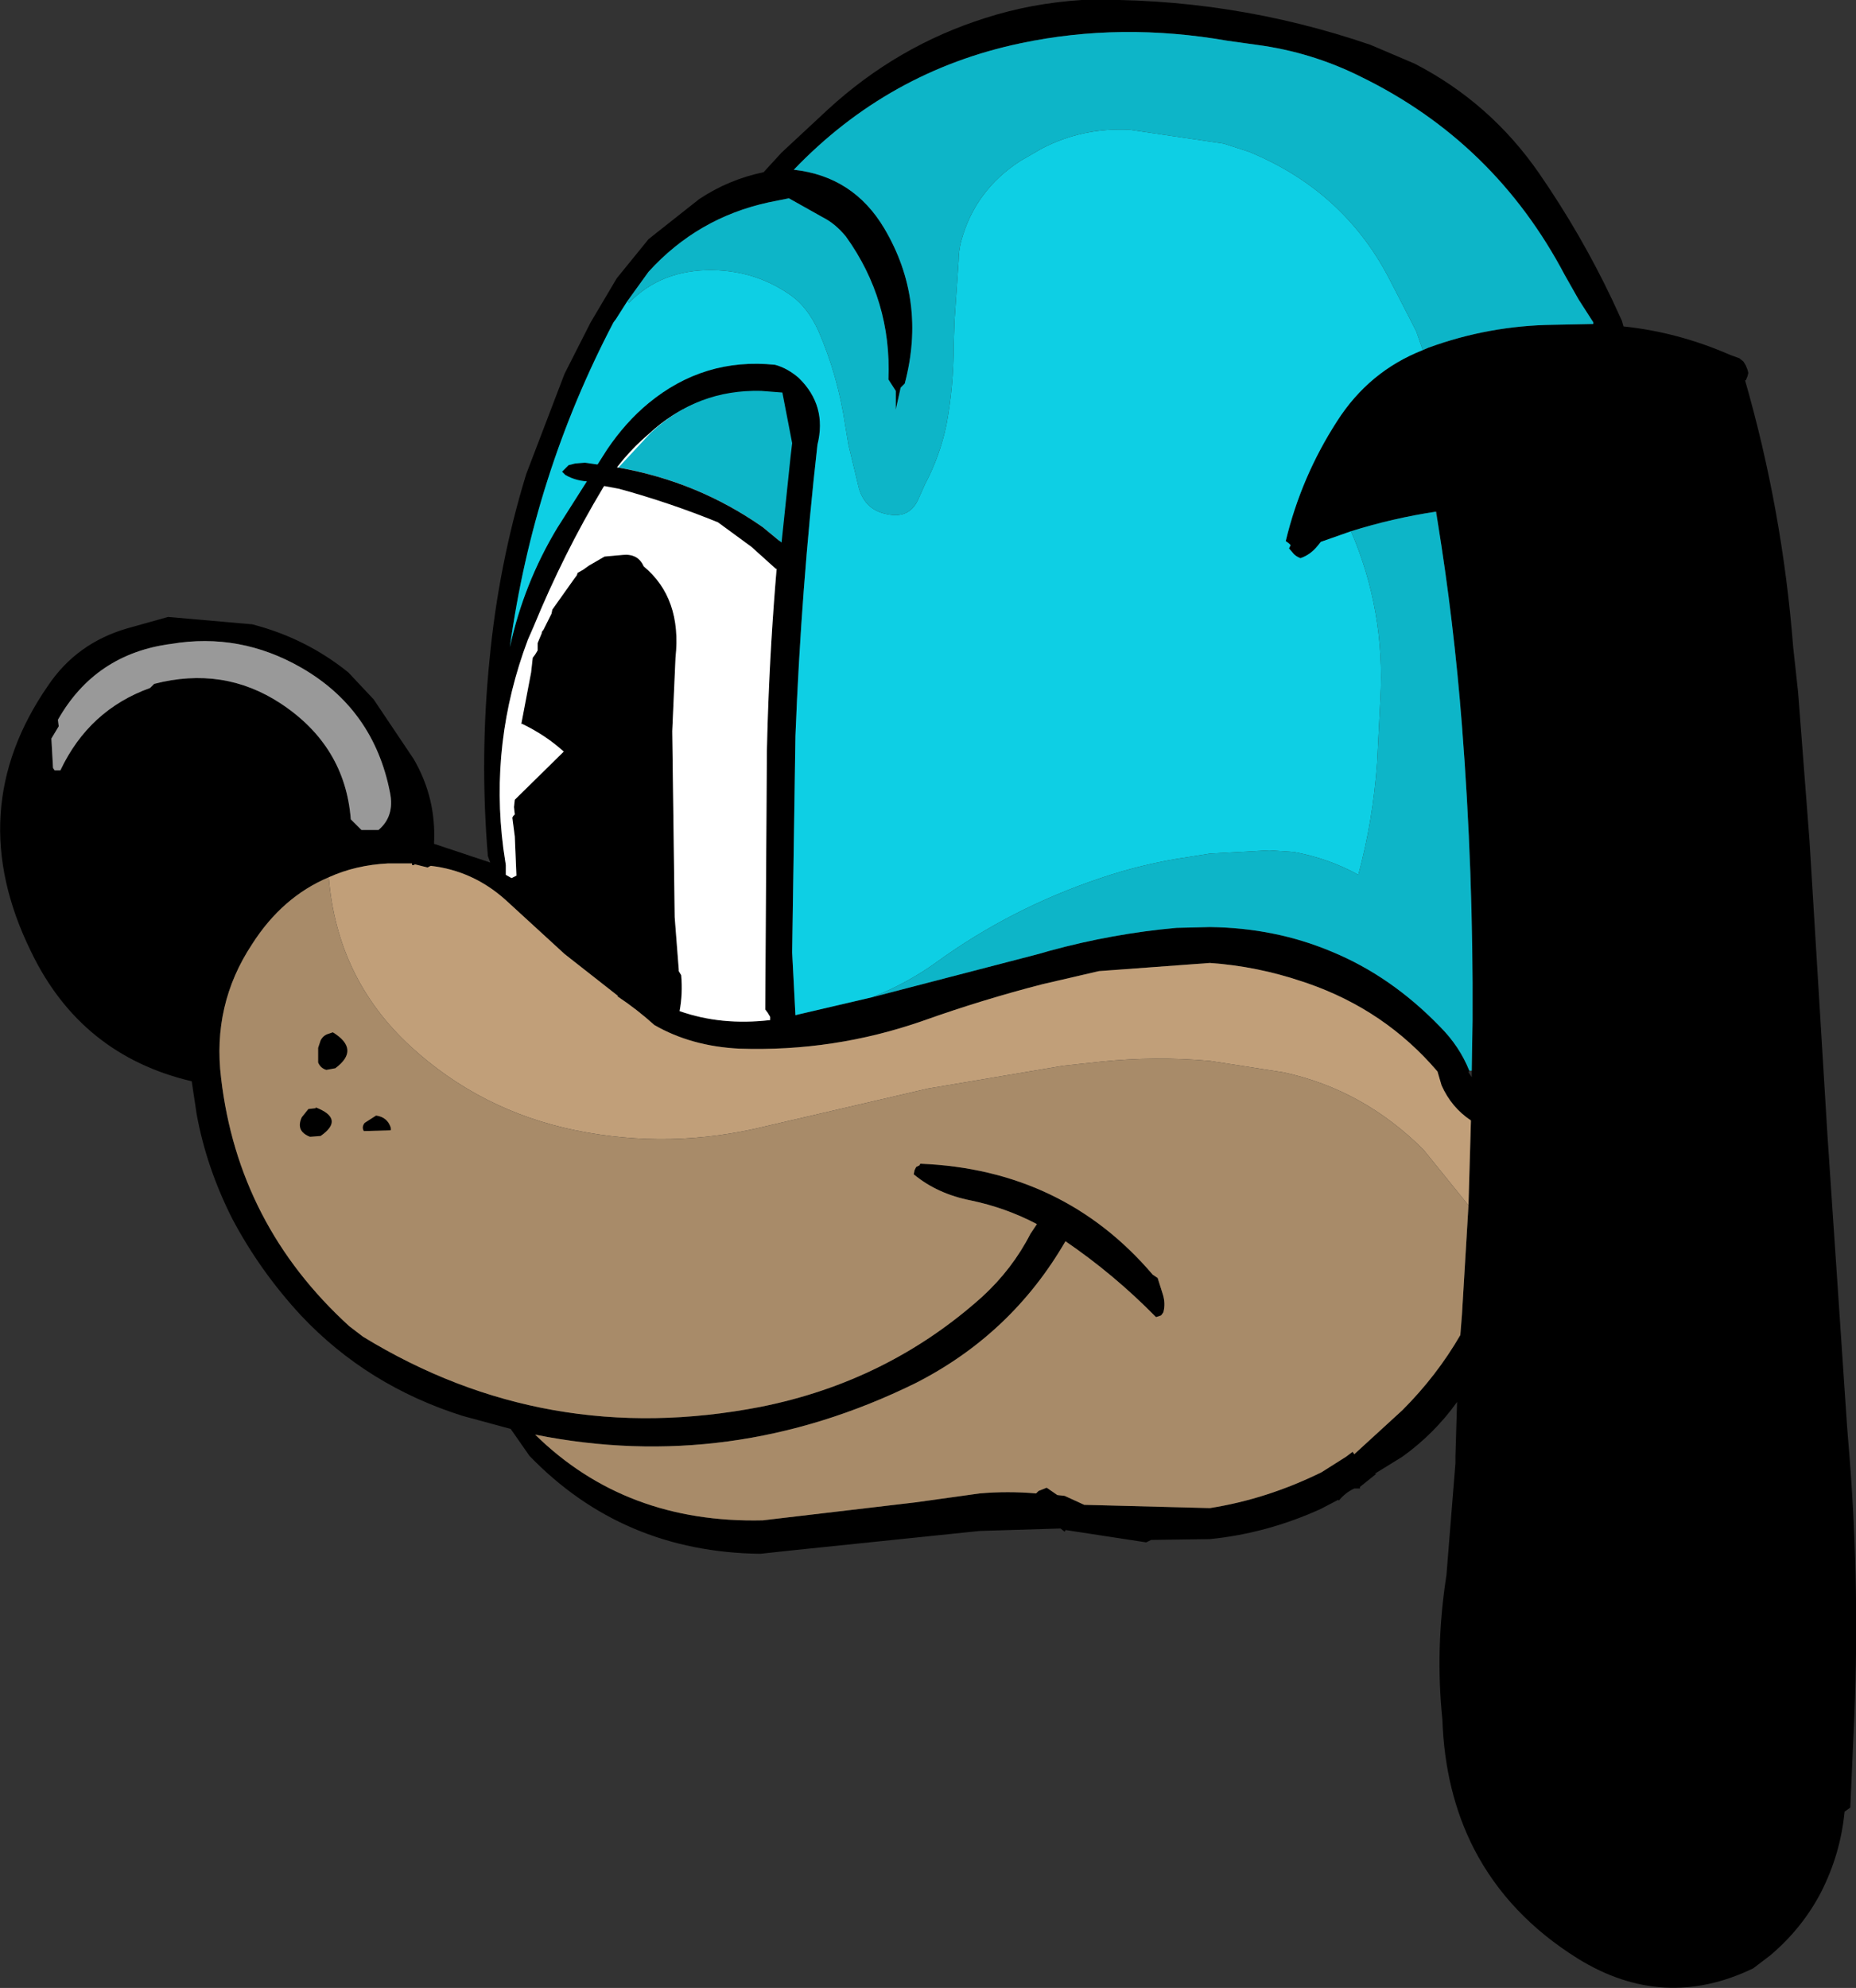<?xml version="1.0" encoding="UTF-8" standalone="no"?>
<svg xmlns:xlink="http://www.w3.org/1999/xlink" height="121.8px" width="113.75px" xmlns="http://www.w3.org/2000/svg">
  <rect width="100%" height="100%" fill="#333333" stroke="none"/>
  <g transform="matrix(1.0, 0.0, 0.0, 1.0, 56.85, 60.9)">
    <path d="M30.35 -39.45 L30.7 -39.6 Q34.4 -40.95 38.35 -41.0 L40.8 -41.05 40.8 -41.15 39.9 -42.55 39.05 -44.05 Q34.75 -52.2 26.55 -56.2 23.55 -57.7 20.2 -58.15 L18.4 -58.4 Q11.85 -59.55 5.7 -58.25 -2.4 -56.55 -8.2 -50.5 -4.55 -50.1 -2.65 -46.9 -0.05 -42.5 -1.4 -37.4 L-1.65 -37.15 -1.95 -35.8 -1.95 -36.95 -2.4 -37.65 Q-2.2 -42.5 -5.0 -46.4 -5.65 -47.2 -6.45 -47.6 L-8.5 -48.75 -9.75 -48.5 Q-14.1 -47.55 -17.1 -44.25 L-18.4 -42.45 -19.1 -41.35 -19.25 -41.15 Q-24.15 -31.8 -25.6 -21.25 -24.75 -25.15 -22.7 -28.55 L-19.65 -33.35 Q-18.5 -35.05 -17.1 -36.2 -13.7 -39.0 -9.35 -38.55 -8.6 -38.35 -7.9 -37.75 -6.15 -36.05 -6.75 -33.65 -7.75 -24.8 -8.1 -15.8 L-8.3 -2.55 -8.1 1.3 -7.9 1.25 -3.4 0.2 6.8 -2.45 7.5 -2.65 Q11.35 -3.7 15.25 -4.05 L17.3 -4.1 Q21.3 -4.05 24.75 -2.6 28.4 -1.1 31.4 2.0 32.6 3.2 33.2 4.7 L33.15 4.8 33.35 5.1 33.35 4.7 33.4 1.6 Q33.45 -7.5 32.75 -16.45 32.25 -22.85 31.25 -29.0 L31.2 -29.55 31.15 -29.55 Q28.5 -29.15 25.95 -28.35 L24.1 -27.7 23.9 -27.45 Q23.45 -26.9 22.85 -26.7 22.6 -26.8 22.45 -26.95 L22.15 -27.3 22.25 -27.5 22.15 -27.6 21.95 -27.75 Q22.9 -31.7 25.1 -35.1 27.05 -38.15 30.35 -39.45 M9.45 -60.9 Q18.55 -61.1 27.15 -58.15 L29.85 -57.0 Q34.5 -54.6 37.5 -50.25 40.05 -46.55 41.95 -42.55 L42.55 -41.25 42.65 -40.9 Q46.0 -40.55 49.2 -39.15 L49.75 -38.95 50.0 -38.75 50.15 -38.5 50.25 -38.25 50.3 -38.05 50.25 -37.85 50.15 -37.6 50.1 -37.6 Q52.4 -29.6 53.05 -21.25 L53.35 -18.5 54.05 -9.4 55.15 8.65 56.35 26.45 56.4 27.1 Q57.15 35.65 56.8 44.2 L56.55 49.85 56.2 50.1 Q55.95 52.7 54.75 55.05 53.6 57.25 51.65 58.9 L50.6 59.7 Q45.1 62.35 39.85 59.1 35.6 56.45 33.5 52.4 31.7 48.9 31.55 44.45 31.1 40.1 31.8 35.6 L32.35 28.75 32.35 28.35 32.45 25.0 Q31.05 26.95 29.1 28.35 L27.4 29.4 27.5 29.4 26.5 30.2 26.5 30.3 26.15 30.3 Q25.6 30.55 25.2 31.05 L25.2 31.0 25.15 31.0 24.1 31.55 Q20.8 33.05 17.3 33.4 L13.7 33.45 13.4 33.6 8.5 32.85 8.45 32.85 8.4 32.95 8.15 32.75 3.2 32.9 -8.4 34.1 -10.25 34.3 Q-18.7 34.2 -24.4 28.3 L-25.55 26.65 -28.5 25.85 Q-34.35 24.0 -38.4 19.7 -40.9 17.0 -42.6 13.8 -44.2 10.65 -44.8 7.35 L-45.1 5.35 Q-51.9 3.75 -54.95 -2.6 -59.2 -11.25 -53.9 -18.9 -52.15 -21.5 -49.05 -22.4 L-46.55 -23.1 -41.4 -22.65 Q-38.1 -21.8 -35.5 -19.7 L-33.95 -18.05 -31.5 -14.4 Q-30.1 -12.0 -30.25 -9.2 L-26.8 -8.05 -26.95 -8.45 Q-27.45 -14.5 -26.85 -20.45 -26.3 -26.3 -24.6 -31.85 L-22.25 -38.0 -20.65 -41.15 -19.05 -43.85 -17.1 -46.25 -14.0 -48.7 Q-12.2 -49.9 -10.05 -50.35 L-8.95 -51.55 -6.1 -54.2 Q-1.85 -58.1 3.55 -59.8 6.35 -60.7 9.45 -60.9 M33.15 12.95 L33.3 7.75 Q32.1 6.95 31.5 5.6 L31.25 4.75 Q28.05 1.0 23.3 -0.65 L23.0 -0.75 Q20.2 -1.7 17.3 -1.9 L10.5 -1.4 7.05 -0.6 Q3.35 0.35 -0.3 1.65 -5.75 3.55 -11.55 3.35 -14.5 3.2 -16.75 1.9 -17.8 0.95 -19.0 0.15 L-19.0 0.1 -22.25 -2.45 -25.85 -5.75 Q-27.85 -7.55 -30.45 -7.85 L-30.65 -7.75 -31.45 -7.95 -31.45 -7.9 -31.6 -7.9 -31.6 -8.0 -33.05 -8.0 Q-35.05 -7.9 -36.7 -7.15 -39.55 -5.95 -41.4 -3.05 -43.85 0.65 -43.3 5.15 -42.25 14.15 -35.45 20.35 L-34.6 21.0 Q-23.4 27.85 -10.25 25.3 -2.45 23.75 3.35 18.55 5.2 16.85 6.3 14.7 L6.7 14.1 Q4.8 13.1 2.65 12.65 0.6 12.25 -0.85 11.05 L-0.8 10.8 -0.7 10.6 -0.5 10.5 -0.45 10.4 Q8.3 10.75 13.8 17.2 L14.1 17.4 14.4 18.35 Q14.6 18.95 14.45 19.5 L14.35 19.65 14.3 19.7 14.0 19.8 Q11.45 17.2 8.45 15.15 5.15 20.85 -0.75 23.85 -12.05 29.4 -24.05 27.0 -18.5 32.45 -10.1 32.25 L-0.75 31.15 3.2 30.6 Q4.9 30.45 6.65 30.6 L6.8 30.45 7.3 30.25 7.95 30.7 8.4 30.75 9.6 31.3 17.3 31.5 Q20.8 30.95 24.15 29.3 L25.65 28.35 26.05 28.05 26.15 28.2 29.1 25.5 Q31.2 23.4 32.65 20.9 L32.75 19.65 33.15 12.95 M-47.4 -19.0 Q-43.15 -20.1 -39.65 -17.8 -35.7 -15.2 -35.35 -10.7 L-34.7 -10.05 -33.65 -10.05 Q-32.65 -10.9 -32.95 -12.35 -33.95 -17.45 -38.4 -20.0 -42.15 -22.15 -46.35 -21.45 -51.0 -20.85 -53.3 -16.8 L-53.25 -16.4 -53.7 -15.65 -53.6 -13.85 -53.5 -13.7 -53.15 -13.7 Q-51.4 -17.4 -47.65 -18.75 L-47.4 -19.0 M-17.1 -34.3 Q-18.75 -32.9 -19.9 -31.0 -22.3 -27.0 -24.15 -22.5 L-24.5 -21.7 Q-26.85 -15.45 -26.0 -8.9 L-25.85 -7.9 -25.85 -7.3 -25.5 -7.1 -25.2 -7.25 -25.3 -9.65 -25.45 -10.8 -25.4 -10.9 -25.3 -11.0 -25.35 -11.45 -25.3 -11.9 -22.3 -14.85 Q-23.4 -15.85 -24.85 -16.55 L-24.9 -16.55 -24.3 -19.7 -24.2 -20.6 -24.05 -20.8 -23.9 -21.05 -23.9 -21.25 -23.9 -21.5 -23.65 -22.1 -23.65 -22.15 -23.6 -22.25 -23.55 -22.3 -23.05 -23.3 -23.0 -23.55 -21.65 -25.45 -21.5 -25.65 -21.45 -25.8 -21.1 -26.0 -20.75 -26.25 -19.8 -26.8 -18.7 -26.9 Q-17.75 -27.0 -17.4 -26.2 -15.05 -24.25 -15.45 -20.6 L-15.65 -16.1 -15.5 -4.7 -15.25 -1.5 -15.25 -1.4 -15.1 -1.15 Q-15.0 0.0 -15.2 1.05 -12.65 1.95 -9.65 1.6 L-9.65 1.4 -9.8 1.15 -9.95 0.95 -9.85 -14.85 Q-9.65 -23.9 -8.55 -32.8 L-8.45 -33.65 -9.05 -36.75 -10.35 -36.85 Q-14.25 -36.95 -17.1 -34.3" fill="#000000" fill-rule="evenodd" stroke="none"/>
    <path d="M-47.4 -19.0 L-47.65 -18.75 Q-51.4 -17.4 -53.15 -13.7 L-53.5 -13.7 -53.6 -13.85 -53.7 -15.65 -53.25 -16.4 -53.3 -16.8 Q-51.0 -20.85 -46.35 -21.45 -42.15 -22.15 -38.4 -20.0 -33.95 -17.45 -32.95 -12.35 -32.65 -10.9 -33.65 -10.05 L-34.7 -10.05 -35.35 -10.7 Q-35.7 -15.2 -39.65 -17.8 -43.15 -20.1 -47.4 -19.0" fill="#999999" fill-rule="evenodd" stroke="none"/>
    <path d="M-17.1 -34.3 Q-14.25 -36.95 -10.35 -36.85 L-9.05 -36.75 -8.45 -33.65 -8.55 -32.8 Q-9.65 -23.9 -9.85 -14.85 L-9.95 0.95 -9.8 1.15 -9.65 1.4 -9.65 1.6 Q-12.65 1.95 -15.2 1.05 -15.0 0.0 -15.1 -1.15 L-15.25 -1.4 -15.25 -1.5 -15.5 -4.7 -15.65 -16.1 -15.45 -20.6 Q-15.05 -24.25 -17.4 -26.2 -17.75 -27.0 -18.7 -26.9 L-19.8 -26.8 -20.75 -26.25 -21.1 -26.0 -21.45 -25.8 -21.5 -25.65 -21.65 -25.45 -23.0 -23.55 -23.05 -23.3 -23.55 -22.3 -23.6 -22.25 -23.65 -22.15 -23.65 -22.1 -23.9 -21.5 -23.9 -21.25 -23.9 -21.05 -24.05 -20.8 -24.2 -20.6 -24.3 -19.7 -24.9 -16.55 -24.85 -16.55 Q-23.4 -15.85 -22.3 -14.85 L-25.3 -11.9 -25.35 -11.45 -25.3 -11.0 -25.4 -10.9 -25.45 -10.8 -25.3 -9.65 -25.2 -7.25 -25.5 -7.1 -25.85 -7.3 -25.85 -7.9 -26.0 -8.9 Q-26.85 -15.45 -24.5 -21.7 L-24.15 -22.5 Q-22.3 -27.0 -19.9 -31.0 -18.75 -32.9 -17.1 -34.3" fill="#ffffff" fill-rule="evenodd" stroke="none"/>
    <path d="M-18.4 -42.45 L-18.3 -42.35 Q-16.3 -44.4 -13.15 -44.35 -10.45 -44.3 -8.3 -42.75 -7.35 -42.05 -6.7 -40.65 -5.5 -37.9 -5.05 -34.85 L-4.85 -33.65 -4.2 -30.95 Q-3.8 -29.65 -2.5 -29.4 -1.15 -29.1 -0.6 -30.25 L-0.15 -31.25 Q0.75 -32.95 1.15 -34.85 1.6 -37.25 1.6 -39.75 L1.65 -41.25 1.9 -44.9 Q1.9 -45.5 2.05 -46.1 2.9 -49.25 5.7 -51.05 L7.0 -51.8 Q9.5 -53.1 12.4 -52.95 L18.15 -52.1 19.7 -51.6 Q25.4 -49.25 28.2 -44.0 L28.95 -42.55 29.95 -40.6 30.35 -39.45 Q27.05 -38.15 25.1 -35.1 22.9 -31.7 21.95 -27.75 L22.15 -27.6 22.25 -27.5 22.15 -27.3 22.45 -26.95 Q22.6 -26.8 22.85 -26.7 23.45 -26.9 23.9 -27.45 L24.1 -27.7 25.95 -28.35 Q28.05 -23.5 27.75 -18.1 L27.55 -14.15 Q27.3 -10.65 26.4 -7.3 24.6 -8.3 22.45 -8.7 L20.95 -8.8 17.3 -8.6 16.05 -8.4 Q13.25 -8.0 10.6 -7.1 5.1 -5.25 0.55 -1.95 -1.25 -0.65 -3.4 0.2 L-7.9 1.25 -8.1 1.3 -8.3 -2.55 -8.1 -15.8 Q-7.75 -24.8 -6.75 -33.65 -6.15 -36.05 -7.9 -37.75 -8.6 -38.35 -9.35 -38.55 -13.7 -39.0 -17.1 -36.2 -18.5 -35.05 -19.65 -33.35 L-22.7 -28.55 Q-24.75 -25.15 -25.6 -21.25 -24.15 -31.8 -19.25 -41.15 L-19.1 -41.35 -18.4 -42.45" fill="#0ecfe4" fill-rule="evenodd" stroke="none"/>
    <path d="M-18.4 -42.45 L-17.1 -44.25 Q-14.1 -47.55 -9.75 -48.5 L-8.5 -48.75 -6.45 -47.6 Q-5.65 -47.2 -5.0 -46.4 -2.2 -42.5 -2.4 -37.65 L-1.95 -36.95 -1.95 -35.8 -1.65 -37.15 -1.4 -37.4 Q-0.05 -42.5 -2.65 -46.9 -4.55 -50.1 -8.2 -50.5 -2.4 -56.55 5.7 -58.25 11.85 -59.55 18.4 -58.4 L20.2 -58.15 Q23.55 -57.7 26.55 -56.2 34.75 -52.2 39.05 -44.05 L39.9 -42.55 40.8 -41.15 40.8 -41.05 38.35 -41.0 Q34.4 -40.95 30.7 -39.6 L30.35 -39.45 29.95 -40.6 28.95 -42.55 28.2 -44.0 Q25.4 -49.25 19.7 -51.6 L18.15 -52.1 12.4 -52.95 Q9.5 -53.1 7.0 -51.8 L5.7 -51.05 Q2.9 -49.25 2.05 -46.1 1.9 -45.5 1.9 -44.9 L1.65 -41.25 1.6 -39.75 Q1.6 -37.25 1.15 -34.85 0.75 -32.95 -0.15 -31.25 L-0.6 -30.25 Q-1.15 -29.1 -2.5 -29.4 -3.8 -29.65 -4.2 -30.95 L-4.85 -33.65 -5.05 -34.85 Q-5.5 -37.9 -6.7 -40.65 -7.35 -42.05 -8.3 -42.75 -10.45 -44.3 -13.15 -44.35 -16.3 -44.4 -18.3 -42.35 L-18.4 -42.45 M25.95 -28.35 Q28.5 -29.15 31.15 -29.55 L31.25 -29.0 Q32.25 -22.85 32.75 -16.45 33.45 -7.5 33.4 1.6 L33.35 4.7 33.2 4.7 Q32.6 3.2 31.4 2.0 28.4 -1.1 24.75 -2.6 21.3 -4.05 17.3 -4.1 L15.25 -4.05 Q11.35 -3.7 7.5 -2.65 L6.8 -2.45 -3.4 0.2 Q-1.25 -0.65 0.55 -1.95 5.1 -5.25 10.6 -7.1 13.25 -8.0 16.05 -8.4 L17.3 -8.6 20.95 -8.8 22.45 -8.7 Q24.6 -8.3 26.4 -7.3 27.3 -10.65 27.55 -14.15 L27.75 -18.1 Q28.05 -23.5 25.95 -28.35" fill="#0db5c8" fill-rule="evenodd" stroke="none"/>
    <path d="M-36.7 -7.15 Q-35.05 -7.9 -33.05 -8.0 L-31.6 -8.0 -31.6 -7.9 -31.45 -7.9 -31.45 -7.95 -30.65 -7.75 -30.45 -7.85 Q-27.85 -7.55 -25.85 -5.75 L-22.25 -2.45 -19.0 0.1 -19.0 0.15 Q-17.8 0.95 -16.75 1.9 -14.5 3.2 -11.55 3.35 -5.75 3.55 -0.3 1.65 3.35 0.35 7.05 -0.6 L10.5 -1.4 17.3 -1.9 Q20.2 -1.7 23.0 -0.75 L23.3 -0.65 Q28.05 1.0 31.25 4.75 L31.5 5.6 Q32.1 6.95 33.3 7.75 L33.15 12.95 30.4 9.55 Q26.7 5.85 21.8 4.8 L17.3 4.1 Q13.95 3.8 10.6 4.15 L8.3 4.4 0.0 5.8 -9.9 8.1 Q-15.75 9.55 -21.6 8.35 -27.4 7.15 -31.7 3.2 -36.2 -0.95 -36.7 -7.15" fill="#c19f79" fill-rule="evenodd" stroke="none"/>
    <path d="M-36.7 -7.15 Q-36.2 -0.95 -31.7 3.2 -27.4 7.15 -21.6 8.35 -15.75 9.55 -9.9 8.1 L0.0 5.8 8.3 4.4 10.6 4.15 Q13.95 3.8 17.3 4.1 L21.8 4.8 Q26.7 5.85 30.4 9.55 L33.15 12.95 32.75 19.65 32.65 20.9 Q31.2 23.4 29.1 25.5 L26.15 28.2 26.05 28.05 25.65 28.35 24.15 29.3 Q20.8 30.95 17.3 31.5 L9.6 31.3 8.4 30.75 7.95 30.7 7.3 30.25 6.8 30.45 6.65 30.6 Q4.9 30.45 3.2 30.6 L-0.75 31.15 -10.1 32.25 Q-18.5 32.45 -24.05 27.0 -12.05 29.4 -0.75 23.85 5.15 20.85 8.45 15.15 11.45 17.2 14.0 19.8 L14.3 19.7 14.35 19.65 14.45 19.5 Q14.6 18.95 14.4 18.35 L14.1 17.4 13.8 17.2 Q8.3 10.75 -0.45 10.4 L-0.5 10.5 -0.7 10.6 -0.8 10.8 -0.85 11.05 Q0.6 12.25 2.65 12.65 4.8 13.1 6.7 14.1 L6.3 14.7 Q5.2 16.85 3.35 18.55 -2.45 23.75 -10.25 25.3 -23.4 27.85 -34.6 21.0 L-35.45 20.35 Q-42.25 14.15 -43.3 5.15 -43.85 0.65 -41.4 -3.05 -39.55 -5.95 -36.7 -7.15" fill="#a88b69" fill-rule="evenodd" stroke="none"/>
    <path d="M-18.95 -32.25 L-16.95 -34.4 Q-14.1 -37.05 -10.2 -36.95 L-8.9 -36.85 -8.3 -33.75 -8.4 -32.9 -8.95 -27.65 -10.1 -28.6 Q-14.1 -31.4 -18.95 -32.25" fill="#0db5c8" fill-rule="evenodd" stroke="none"/>
    <path d="M-8.95 -27.65 L-8.2 -26.6 -8.25 -26.45 -8.4 -26.15 -8.5 -26.05 -9.3 -26.05 -10.8 -27.4 -12.85 -28.9 Q-15.8 -30.1 -18.9 -30.95 L-20.5 -31.25 -20.65 -31.35 -20.65 -31.4 Q-21.5 -31.4 -22.2 -31.8 L-22.4 -32.0 -22.0 -32.4 -21.6 -32.5 -21.0 -32.55 -18.95 -32.25 Q-14.1 -31.4 -10.1 -28.6 L-8.95 -27.65 M-37.35 4.2 L-37.35 3.3 -37.2 2.85 Q-37.05 2.55 -36.75 2.45 L-36.45 2.35 Q-34.75 3.4 -36.3 4.55 L-36.85 4.65 Q-37.2 4.55 -37.35 4.2 M-37.5 6.95 Q-35.7 7.65 -37.2 8.7 L-37.85 8.75 Q-38.75 8.4 -38.35 7.55 L-37.95 7.05 -37.5 7.0 -37.5 6.95 M-33.8 7.45 Q-33.1 7.55 -32.9 8.2 L-32.9 8.35 -34.55 8.4 Q-34.7 8.15 -34.5 7.9 L-33.8 7.45" fill="#000000" fill-rule="evenodd" stroke="none"/>
  </g>
</svg>
